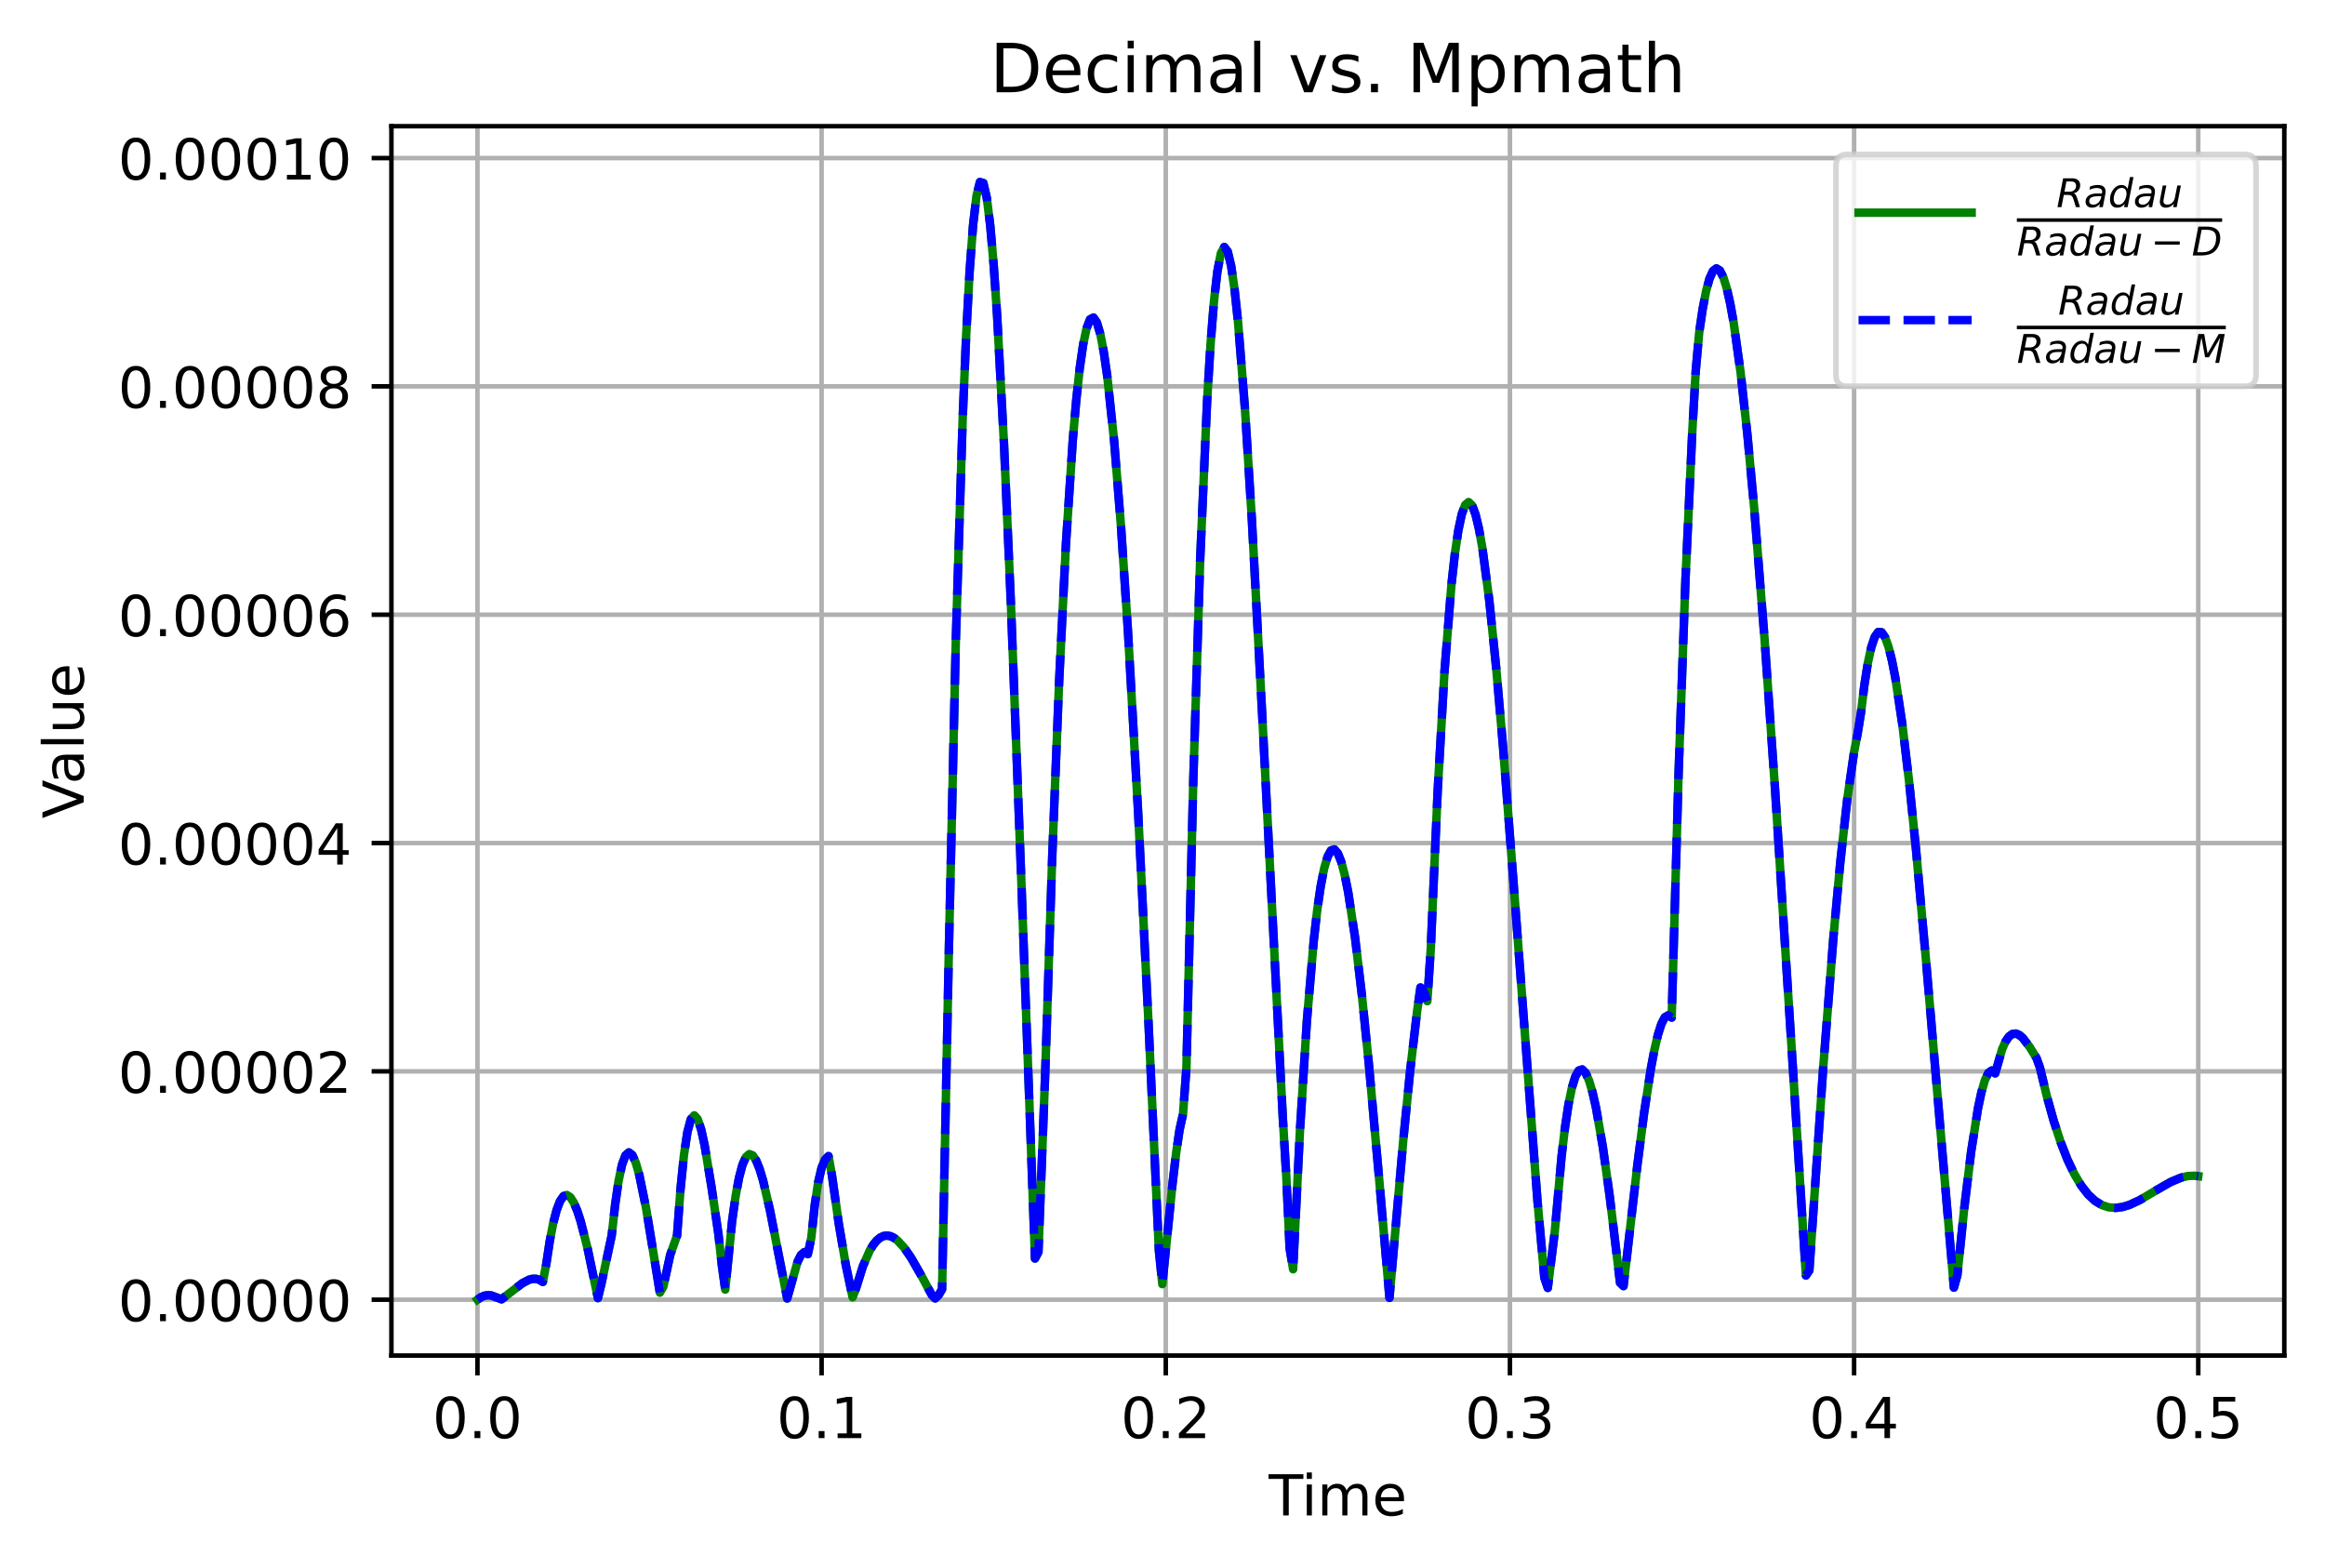 <?xml version="1.0" encoding="utf-8" standalone="no"?>
<!DOCTYPE svg PUBLIC "-//W3C//DTD SVG 1.1//EN"
  "http://www.w3.org/Graphics/SVG/1.1/DTD/svg11.dtd">
<!-- Created with matplotlib (https://matplotlib.org/) -->
<svg height="277.314pt" version="1.1" viewBox="0 0 411.231 277.314" width="411.231pt" xmlns="http://www.w3.org/2000/svg" xmlns:xlink="http://www.w3.org/1999/xlink">
 <defs>
  <style type="text/css">
*{stroke-linecap:butt;stroke-linejoin:round;}
  </style>
 </defs>
 <g id="figure_1">
  <g id="patch_1">
   <path d="M -0 277.314 
L 411.231 277.314 
L 411.231 0 
L -0 0 
z
" style="fill:#ffffff;"/>
  </g>
  <g id="axes_1">
   <g id="patch_2">
    <path d="M 69.231 239.758 
L 404.031 239.758 
L 404.031 22.318 
L 69.231 22.318 
z
" style="fill:#ffffff;"/>
   </g>
   <g id="matplotlib.axis_1">
    <g id="xtick_1">
     <g id="line2d_1">
      <path clip-path="url(#p751924af38)" d="M 84.449 239.758 
L 84.449 22.318 
" style="fill:none;stroke:#b0b0b0;stroke-linecap:square;stroke-width:0.8;"/>
     </g>
     <g id="line2d_2">
      <defs>
       <path d="M 0 0 
L 0 3.5 
" id="m420a00bc39" style="stroke:#000000;stroke-width:0.8;"/>
      </defs>
      <g>
       <use style="stroke:#000000;stroke-width:0.8;" x="84.449" xlink:href="#m420a00bc39" y="239.758"/>
      </g>
     </g>
     <g id="text_1">
      <!-- 0.0 -->
      <defs>
       <path d="M 31.781 66.406 
Q 24.172 66.406 20.328 58.906 
Q 16.5 51.422 16.5 36.375 
Q 16.5 21.391 20.328 13.891 
Q 24.172 6.391 31.781 6.391 
Q 39.453 6.391 43.281 13.891 
Q 47.125 21.391 47.125 36.375 
Q 47.125 51.422 43.281 58.906 
Q 39.453 66.406 31.781 66.406 
z
M 31.781 74.219 
Q 44.047 74.219 50.516 64.516 
Q 56.984 54.828 56.984 36.375 
Q 56.984 17.969 50.516 8.266 
Q 44.047 -1.422 31.781 -1.422 
Q 19.531 -1.422 13.062 8.266 
Q 6.594 17.969 6.594 36.375 
Q 6.594 54.828 13.062 64.516 
Q 19.531 74.219 31.781 74.219 
z
" id="DejaVuSans-48"/>
       <path d="M 10.688 12.406 
L 21 12.406 
L 21 0 
L 10.688 0 
z
" id="DejaVuSans-46"/>
      </defs>
      <g transform="translate(76.498 254.357)scale(0.1 -0.1)">
       <use xlink:href="#DejaVuSans-48"/>
       <use x="63.623" xlink:href="#DejaVuSans-46"/>
       <use x="95.41" xlink:href="#DejaVuSans-48"/>
      </g>
     </g>
    </g>
    <g id="xtick_2">
     <g id="line2d_3">
      <path clip-path="url(#p751924af38)" d="M 145.322 239.758 
L 145.322 22.318 
" style="fill:none;stroke:#b0b0b0;stroke-linecap:square;stroke-width:0.8;"/>
     </g>
     <g id="line2d_4">
      <g>
       <use style="stroke:#000000;stroke-width:0.8;" x="145.322" xlink:href="#m420a00bc39" y="239.758"/>
      </g>
     </g>
     <g id="text_2">
      <!-- 0.1 -->
      <defs>
       <path d="M 12.406 8.297 
L 28.516 8.297 
L 28.516 63.922 
L 10.984 60.406 
L 10.984 69.391 
L 28.422 72.906 
L 38.281 72.906 
L 38.281 8.297 
L 54.391 8.297 
L 54.391 0 
L 12.406 0 
z
" id="DejaVuSans-49"/>
      </defs>
      <g transform="translate(137.371 254.357)scale(0.1 -0.1)">
       <use xlink:href="#DejaVuSans-48"/>
       <use x="63.623" xlink:href="#DejaVuSans-46"/>
       <use x="95.41" xlink:href="#DejaVuSans-49"/>
      </g>
     </g>
    </g>
    <g id="xtick_3">
     <g id="line2d_5">
      <path clip-path="url(#p751924af38)" d="M 206.195 239.758 
L 206.195 22.318 
" style="fill:none;stroke:#b0b0b0;stroke-linecap:square;stroke-width:0.8;"/>
     </g>
     <g id="line2d_6">
      <g>
       <use style="stroke:#000000;stroke-width:0.8;" x="206.195" xlink:href="#m420a00bc39" y="239.758"/>
      </g>
     </g>
     <g id="text_3">
      <!-- 0.2 -->
      <defs>
       <path d="M 19.188 8.297 
L 53.609 8.297 
L 53.609 0 
L 7.328 0 
L 7.328 8.297 
Q 12.938 14.109 22.625 23.891 
Q 32.328 33.688 34.812 36.531 
Q 39.547 41.844 41.422 45.531 
Q 43.312 49.219 43.312 52.781 
Q 43.312 58.594 39.234 62.25 
Q 35.156 65.922 28.609 65.922 
Q 23.969 65.922 18.812 64.312 
Q 13.672 62.703 7.812 59.422 
L 7.812 69.391 
Q 13.766 71.781 18.938 73 
Q 24.125 74.219 28.422 74.219 
Q 39.75 74.219 46.484 68.547 
Q 53.219 62.891 53.219 53.422 
Q 53.219 48.922 51.531 44.891 
Q 49.859 40.875 45.406 35.406 
Q 44.188 33.984 37.641 27.219 
Q 31.109 20.453 19.188 8.297 
z
" id="DejaVuSans-50"/>
      </defs>
      <g transform="translate(198.243 254.357)scale(0.1 -0.1)">
       <use xlink:href="#DejaVuSans-48"/>
       <use x="63.623" xlink:href="#DejaVuSans-46"/>
       <use x="95.41" xlink:href="#DejaVuSans-50"/>
      </g>
     </g>
    </g>
    <g id="xtick_4">
     <g id="line2d_7">
      <path clip-path="url(#p751924af38)" d="M 267.068 239.758 
L 267.068 22.318 
" style="fill:none;stroke:#b0b0b0;stroke-linecap:square;stroke-width:0.8;"/>
     </g>
     <g id="line2d_8">
      <g>
       <use style="stroke:#000000;stroke-width:0.8;" x="267.068" xlink:href="#m420a00bc39" y="239.758"/>
      </g>
     </g>
     <g id="text_4">
      <!-- 0.3 -->
      <defs>
       <path d="M 40.578 39.312 
Q 47.656 37.797 51.625 33 
Q 55.609 28.219 55.609 21.188 
Q 55.609 10.406 48.188 4.484 
Q 40.766 -1.422 27.094 -1.422 
Q 22.516 -1.422 17.656 -0.516 
Q 12.797 0.391 7.625 2.203 
L 7.625 11.719 
Q 11.719 9.328 16.594 8.109 
Q 21.484 6.891 26.812 6.891 
Q 36.078 6.891 40.938 10.547 
Q 45.797 14.203 45.797 21.188 
Q 45.797 27.641 41.281 31.266 
Q 36.766 34.906 28.719 34.906 
L 20.219 34.906 
L 20.219 43.016 
L 29.109 43.016 
Q 36.375 43.016 40.234 45.922 
Q 44.094 48.828 44.094 54.297 
Q 44.094 59.906 40.109 62.906 
Q 36.141 65.922 28.719 65.922 
Q 24.656 65.922 20.016 65.031 
Q 15.375 64.156 9.812 62.312 
L 9.812 71.094 
Q 15.438 72.656 20.344 73.438 
Q 25.25 74.219 29.594 74.219 
Q 40.828 74.219 47.359 69.109 
Q 53.906 64.016 53.906 55.328 
Q 53.906 49.266 50.438 45.094 
Q 46.969 40.922 40.578 39.312 
z
" id="DejaVuSans-51"/>
      </defs>
      <g transform="translate(259.116 254.357)scale(0.1 -0.1)">
       <use xlink:href="#DejaVuSans-48"/>
       <use x="63.623" xlink:href="#DejaVuSans-46"/>
       <use x="95.41" xlink:href="#DejaVuSans-51"/>
      </g>
     </g>
    </g>
    <g id="xtick_5">
     <g id="line2d_9">
      <path clip-path="url(#p751924af38)" d="M 327.94 239.758 
L 327.94 22.318 
" style="fill:none;stroke:#b0b0b0;stroke-linecap:square;stroke-width:0.8;"/>
     </g>
     <g id="line2d_10">
      <g>
       <use style="stroke:#000000;stroke-width:0.8;" x="327.94" xlink:href="#m420a00bc39" y="239.758"/>
      </g>
     </g>
     <g id="text_5">
      <!-- 0.4 -->
      <defs>
       <path d="M 37.797 64.312 
L 12.891 25.391 
L 37.797 25.391 
z
M 35.203 72.906 
L 47.609 72.906 
L 47.609 25.391 
L 58.016 25.391 
L 58.016 17.188 
L 47.609 17.188 
L 47.609 0 
L 37.797 0 
L 37.797 17.188 
L 4.891 17.188 
L 4.891 26.703 
z
" id="DejaVuSans-52"/>
      </defs>
      <g transform="translate(319.989 254.357)scale(0.1 -0.1)">
       <use xlink:href="#DejaVuSans-48"/>
       <use x="63.623" xlink:href="#DejaVuSans-46"/>
       <use x="95.41" xlink:href="#DejaVuSans-52"/>
      </g>
     </g>
    </g>
    <g id="xtick_6">
     <g id="line2d_11">
      <path clip-path="url(#p751924af38)" d="M 388.813 239.758 
L 388.813 22.318 
" style="fill:none;stroke:#b0b0b0;stroke-linecap:square;stroke-width:0.8;"/>
     </g>
     <g id="line2d_12">
      <g>
       <use style="stroke:#000000;stroke-width:0.8;" x="388.813" xlink:href="#m420a00bc39" y="239.758"/>
      </g>
     </g>
     <g id="text_6">
      <!-- 0.5 -->
      <defs>
       <path d="M 10.797 72.906 
L 49.516 72.906 
L 49.516 64.594 
L 19.828 64.594 
L 19.828 46.734 
Q 21.969 47.469 24.109 47.828 
Q 26.266 48.188 28.422 48.188 
Q 40.625 48.188 47.75 41.5 
Q 54.891 34.812 54.891 23.391 
Q 54.891 11.625 47.562 5.094 
Q 40.234 -1.422 26.906 -1.422 
Q 22.312 -1.422 17.547 -0.641 
Q 12.797 0.141 7.719 1.703 
L 7.719 11.625 
Q 12.109 9.234 16.797 8.062 
Q 21.484 6.891 26.703 6.891 
Q 35.156 6.891 40.078 11.328 
Q 45.016 15.766 45.016 23.391 
Q 45.016 31 40.078 35.438 
Q 35.156 39.891 26.703 39.891 
Q 22.75 39.891 18.812 39.016 
Q 14.891 38.141 10.797 36.281 
z
" id="DejaVuSans-53"/>
      </defs>
      <g transform="translate(380.862 254.357)scale(0.1 -0.1)">
       <use xlink:href="#DejaVuSans-48"/>
       <use x="63.623" xlink:href="#DejaVuSans-46"/>
       <use x="95.41" xlink:href="#DejaVuSans-53"/>
      </g>
     </g>
    </g>
    <g id="text_7">
     <!-- Time -->
     <defs>
      <path d="M -0.297 72.906 
L 61.375 72.906 
L 61.375 64.594 
L 35.5 64.594 
L 35.5 0 
L 25.594 0 
L 25.594 64.594 
L -0.297 64.594 
z
" id="DejaVuSans-84"/>
      <path d="M 9.422 54.688 
L 18.406 54.688 
L 18.406 0 
L 9.422 0 
z
M 9.422 75.984 
L 18.406 75.984 
L 18.406 64.594 
L 9.422 64.594 
z
" id="DejaVuSans-105"/>
      <path d="M 52 44.188 
Q 55.375 50.25 60.062 53.125 
Q 64.75 56 71.094 56 
Q 79.641 56 84.281 50.016 
Q 88.922 44.047 88.922 33.016 
L 88.922 0 
L 79.891 0 
L 79.891 32.719 
Q 79.891 40.578 77.094 44.375 
Q 74.312 48.188 68.609 48.188 
Q 61.625 48.188 57.562 43.547 
Q 53.516 38.922 53.516 30.906 
L 53.516 0 
L 44.484 0 
L 44.484 32.719 
Q 44.484 40.625 41.703 44.406 
Q 38.922 48.188 33.109 48.188 
Q 26.219 48.188 22.156 43.531 
Q 18.109 38.875 18.109 30.906 
L 18.109 0 
L 9.078 0 
L 9.078 54.688 
L 18.109 54.688 
L 18.109 46.188 
Q 21.188 51.219 25.484 53.609 
Q 29.781 56 35.688 56 
Q 41.656 56 45.828 52.969 
Q 50 49.953 52 44.188 
z
" id="DejaVuSans-109"/>
      <path d="M 56.203 29.594 
L 56.203 25.203 
L 14.891 25.203 
Q 15.484 15.922 20.484 11.062 
Q 25.484 6.203 34.422 6.203 
Q 39.594 6.203 44.453 7.469 
Q 49.312 8.734 54.109 11.281 
L 54.109 2.781 
Q 49.266 0.734 44.188 -0.344 
Q 39.109 -1.422 33.891 -1.422 
Q 20.797 -1.422 13.156 6.188 
Q 5.516 13.812 5.516 26.812 
Q 5.516 40.234 12.766 48.109 
Q 20.016 56 32.328 56 
Q 43.359 56 49.781 48.891 
Q 56.203 41.797 56.203 29.594 
z
M 47.219 32.234 
Q 47.125 39.594 43.094 43.984 
Q 39.062 48.391 32.422 48.391 
Q 24.906 48.391 20.391 44.141 
Q 15.875 39.891 15.188 32.172 
z
" id="DejaVuSans-101"/>
     </defs>
     <g transform="translate(224.398 268.035)scale(0.1 -0.1)">
      <use xlink:href="#DejaVuSans-84"/>
      <use x="57.959" xlink:href="#DejaVuSans-105"/>
      <use x="85.742" xlink:href="#DejaVuSans-109"/>
      <use x="183.154" xlink:href="#DejaVuSans-101"/>
     </g>
    </g>
   </g>
   <g id="matplotlib.axis_2">
    <g id="ytick_1">
     <g id="line2d_13">
      <path clip-path="url(#p751924af38)" d="M 69.231 229.874 
L 404.031 229.874 
" style="fill:none;stroke:#b0b0b0;stroke-linecap:square;stroke-width:0.8;"/>
     </g>
     <g id="line2d_14">
      <defs>
       <path d="M 0 0 
L -3.5 0 
" id="md9703f1cb1" style="stroke:#000000;stroke-width:0.8;"/>
      </defs>
      <g>
       <use style="stroke:#000000;stroke-width:0.8;" x="69.231" xlink:href="#md9703f1cb1" y="229.874"/>
      </g>
     </g>
     <g id="text_8">
      <!-- 0.00000 -->
      <g transform="translate(20.878 233.674)scale(0.1 -0.1)">
       <use xlink:href="#DejaVuSans-48"/>
       <use x="63.623" xlink:href="#DejaVuSans-46"/>
       <use x="95.41" xlink:href="#DejaVuSans-48"/>
       <use x="159.033" xlink:href="#DejaVuSans-48"/>
       <use x="222.656" xlink:href="#DejaVuSans-48"/>
       <use x="286.279" xlink:href="#DejaVuSans-48"/>
       <use x="349.902" xlink:href="#DejaVuSans-48"/>
      </g>
     </g>
    </g>
    <g id="ytick_2">
     <g id="line2d_15">
      <path clip-path="url(#p751924af38)" d="M 69.231 189.491 
L 404.031 189.491 
" style="fill:none;stroke:#b0b0b0;stroke-linecap:square;stroke-width:0.8;"/>
     </g>
     <g id="line2d_16">
      <g>
       <use style="stroke:#000000;stroke-width:0.8;" x="69.231" xlink:href="#md9703f1cb1" y="189.491"/>
      </g>
     </g>
     <g id="text_9">
      <!-- 0.00002 -->
      <g transform="translate(20.878 193.29)scale(0.1 -0.1)">
       <use xlink:href="#DejaVuSans-48"/>
       <use x="63.623" xlink:href="#DejaVuSans-46"/>
       <use x="95.41" xlink:href="#DejaVuSans-48"/>
       <use x="159.033" xlink:href="#DejaVuSans-48"/>
       <use x="222.656" xlink:href="#DejaVuSans-48"/>
       <use x="286.279" xlink:href="#DejaVuSans-48"/>
       <use x="349.902" xlink:href="#DejaVuSans-50"/>
      </g>
     </g>
    </g>
    <g id="ytick_3">
     <g id="line2d_17">
      <path clip-path="url(#p751924af38)" d="M 69.231 149.107 
L 404.031 149.107 
" style="fill:none;stroke:#b0b0b0;stroke-linecap:square;stroke-width:0.8;"/>
     </g>
     <g id="line2d_18">
      <g>
       <use style="stroke:#000000;stroke-width:0.8;" x="69.231" xlink:href="#md9703f1cb1" y="149.107"/>
      </g>
     </g>
     <g id="text_10">
      <!-- 0.00004 -->
      <g transform="translate(20.878 152.907)scale(0.1 -0.1)">
       <use xlink:href="#DejaVuSans-48"/>
       <use x="63.623" xlink:href="#DejaVuSans-46"/>
       <use x="95.41" xlink:href="#DejaVuSans-48"/>
       <use x="159.033" xlink:href="#DejaVuSans-48"/>
       <use x="222.656" xlink:href="#DejaVuSans-48"/>
       <use x="286.279" xlink:href="#DejaVuSans-48"/>
       <use x="349.902" xlink:href="#DejaVuSans-52"/>
      </g>
     </g>
    </g>
    <g id="ytick_4">
     <g id="line2d_19">
      <path clip-path="url(#p751924af38)" d="M 69.231 108.724 
L 404.031 108.724 
" style="fill:none;stroke:#b0b0b0;stroke-linecap:square;stroke-width:0.8;"/>
     </g>
     <g id="line2d_20">
      <g>
       <use style="stroke:#000000;stroke-width:0.8;" x="69.231" xlink:href="#md9703f1cb1" y="108.724"/>
      </g>
     </g>
     <g id="text_11">
      <!-- 0.00006 -->
      <defs>
       <path d="M 33.016 40.375 
Q 26.375 40.375 22.484 35.828 
Q 18.609 31.297 18.609 23.391 
Q 18.609 15.531 22.484 10.953 
Q 26.375 6.391 33.016 6.391 
Q 39.656 6.391 43.531 10.953 
Q 47.406 15.531 47.406 23.391 
Q 47.406 31.297 43.531 35.828 
Q 39.656 40.375 33.016 40.375 
z
M 52.594 71.297 
L 52.594 62.312 
Q 48.875 64.062 45.094 64.984 
Q 41.312 65.922 37.594 65.922 
Q 27.828 65.922 22.672 59.328 
Q 17.531 52.734 16.797 39.406 
Q 19.672 43.656 24.016 45.922 
Q 28.375 48.188 33.594 48.188 
Q 44.578 48.188 50.953 41.516 
Q 57.328 34.859 57.328 23.391 
Q 57.328 12.156 50.688 5.359 
Q 44.047 -1.422 33.016 -1.422 
Q 20.359 -1.422 13.672 8.266 
Q 6.984 17.969 6.984 36.375 
Q 6.984 53.656 15.188 63.938 
Q 23.391 74.219 37.203 74.219 
Q 40.922 74.219 44.703 73.484 
Q 48.484 72.75 52.594 71.297 
z
" id="DejaVuSans-54"/>
      </defs>
      <g transform="translate(20.878 112.523)scale(0.1 -0.1)">
       <use xlink:href="#DejaVuSans-48"/>
       <use x="63.623" xlink:href="#DejaVuSans-46"/>
       <use x="95.41" xlink:href="#DejaVuSans-48"/>
       <use x="159.033" xlink:href="#DejaVuSans-48"/>
       <use x="222.656" xlink:href="#DejaVuSans-48"/>
       <use x="286.279" xlink:href="#DejaVuSans-48"/>
       <use x="349.902" xlink:href="#DejaVuSans-54"/>
      </g>
     </g>
    </g>
    <g id="ytick_5">
     <g id="line2d_21">
      <path clip-path="url(#p751924af38)" d="M 69.231 68.34 
L 404.031 68.34 
" style="fill:none;stroke:#b0b0b0;stroke-linecap:square;stroke-width:0.8;"/>
     </g>
     <g id="line2d_22">
      <g>
       <use style="stroke:#000000;stroke-width:0.8;" x="69.231" xlink:href="#md9703f1cb1" y="68.34"/>
      </g>
     </g>
     <g id="text_12">
      <!-- 0.00008 -->
      <defs>
       <path d="M 31.781 34.625 
Q 24.75 34.625 20.719 30.859 
Q 16.703 27.094 16.703 20.516 
Q 16.703 13.922 20.719 10.156 
Q 24.75 6.391 31.781 6.391 
Q 38.812 6.391 42.859 10.172 
Q 46.922 13.969 46.922 20.516 
Q 46.922 27.094 42.891 30.859 
Q 38.875 34.625 31.781 34.625 
z
M 21.922 38.812 
Q 15.578 40.375 12.031 44.719 
Q 8.5 49.078 8.5 55.328 
Q 8.5 64.062 14.719 69.141 
Q 20.953 74.219 31.781 74.219 
Q 42.672 74.219 48.875 69.141 
Q 55.078 64.062 55.078 55.328 
Q 55.078 49.078 51.531 44.719 
Q 48 40.375 41.703 38.812 
Q 48.828 37.156 52.797 32.312 
Q 56.781 27.484 56.781 20.516 
Q 56.781 9.906 50.312 4.234 
Q 43.844 -1.422 31.781 -1.422 
Q 19.734 -1.422 13.25 4.234 
Q 6.781 9.906 6.781 20.516 
Q 6.781 27.484 10.781 32.312 
Q 14.797 37.156 21.922 38.812 
z
M 18.312 54.391 
Q 18.312 48.734 21.844 45.562 
Q 25.391 42.391 31.781 42.391 
Q 38.141 42.391 41.719 45.562 
Q 45.312 48.734 45.312 54.391 
Q 45.312 60.062 41.719 63.234 
Q 38.141 66.406 31.781 66.406 
Q 25.391 66.406 21.844 63.234 
Q 18.312 60.062 18.312 54.391 
z
" id="DejaVuSans-56"/>
      </defs>
      <g transform="translate(20.878 72.14)scale(0.1 -0.1)">
       <use xlink:href="#DejaVuSans-48"/>
       <use x="63.623" xlink:href="#DejaVuSans-46"/>
       <use x="95.41" xlink:href="#DejaVuSans-48"/>
       <use x="159.033" xlink:href="#DejaVuSans-48"/>
       <use x="222.656" xlink:href="#DejaVuSans-48"/>
       <use x="286.279" xlink:href="#DejaVuSans-48"/>
       <use x="349.902" xlink:href="#DejaVuSans-56"/>
      </g>
     </g>
    </g>
    <g id="ytick_6">
     <g id="line2d_23">
      <path clip-path="url(#p751924af38)" d="M 69.231 27.957 
L 404.031 27.957 
" style="fill:none;stroke:#b0b0b0;stroke-linecap:square;stroke-width:0.8;"/>
     </g>
     <g id="line2d_24">
      <g>
       <use style="stroke:#000000;stroke-width:0.8;" x="69.231" xlink:href="#md9703f1cb1" y="27.957"/>
      </g>
     </g>
     <g id="text_13">
      <!-- 0.00010 -->
      <g transform="translate(20.878 31.756)scale(0.1 -0.1)">
       <use xlink:href="#DejaVuSans-48"/>
       <use x="63.623" xlink:href="#DejaVuSans-46"/>
       <use x="95.41" xlink:href="#DejaVuSans-48"/>
       <use x="159.033" xlink:href="#DejaVuSans-48"/>
       <use x="222.656" xlink:href="#DejaVuSans-48"/>
       <use x="286.279" xlink:href="#DejaVuSans-49"/>
       <use x="349.902" xlink:href="#DejaVuSans-48"/>
      </g>
     </g>
    </g>
    <g id="text_14">
     <!-- Value -->
     <defs>
      <path d="M 28.609 0 
L 0.781 72.906 
L 11.078 72.906 
L 34.188 11.531 
L 57.328 72.906 
L 67.578 72.906 
L 39.797 0 
z
" id="DejaVuSans-86"/>
      <path d="M 34.281 27.484 
Q 23.391 27.484 19.188 25 
Q 14.984 22.516 14.984 16.5 
Q 14.984 11.719 18.141 8.906 
Q 21.297 6.109 26.703 6.109 
Q 34.188 6.109 38.703 11.406 
Q 43.219 16.703 43.219 25.484 
L 43.219 27.484 
z
M 52.203 31.203 
L 52.203 0 
L 43.219 0 
L 43.219 8.297 
Q 40.141 3.328 35.547 0.953 
Q 30.953 -1.422 24.312 -1.422 
Q 15.922 -1.422 10.953 3.297 
Q 6 8.016 6 15.922 
Q 6 25.141 12.172 29.828 
Q 18.359 34.516 30.609 34.516 
L 43.219 34.516 
L 43.219 35.406 
Q 43.219 41.609 39.141 45 
Q 35.062 48.391 27.688 48.391 
Q 23 48.391 18.547 47.266 
Q 14.109 46.141 10.016 43.891 
L 10.016 52.203 
Q 14.938 54.109 19.578 55.047 
Q 24.219 56 28.609 56 
Q 40.484 56 46.344 49.844 
Q 52.203 43.703 52.203 31.203 
z
" id="DejaVuSans-97"/>
      <path d="M 9.422 75.984 
L 18.406 75.984 
L 18.406 0 
L 9.422 0 
z
" id="DejaVuSans-108"/>
      <path d="M 8.5 21.578 
L 8.5 54.688 
L 17.484 54.688 
L 17.484 21.922 
Q 17.484 14.156 20.5 10.266 
Q 23.531 6.391 29.594 6.391 
Q 36.859 6.391 41.078 11.031 
Q 45.312 15.672 45.312 23.688 
L 45.312 54.688 
L 54.297 54.688 
L 54.297 0 
L 45.312 0 
L 45.312 8.406 
Q 42.047 3.422 37.719 1 
Q 33.406 -1.422 27.688 -1.422 
Q 18.266 -1.422 13.375 4.438 
Q 8.5 10.297 8.5 21.578 
z
M 31.109 56 
z
" id="DejaVuSans-117"/>
     </defs>
     <g transform="translate(14.798 144.769)rotate(-90)scale(0.1 -0.1)">
      <use xlink:href="#DejaVuSans-86"/>
      <use x="60.658" xlink:href="#DejaVuSans-97"/>
      <use x="121.938" xlink:href="#DejaVuSans-108"/>
      <use x="149.721" xlink:href="#DejaVuSans-117"/>
      <use x="213.1" xlink:href="#DejaVuSans-101"/>
     </g>
    </g>
   </g>
   <g id="line2d_25">
    <path clip-path="url(#p751924af38)" d="M 84.449 229.874 
L 85.058 229.437 
L 85.667 229.179 
L 86.276 229.081 
L 86.884 229.127 
L 88.102 229.575 
L 88.711 229.809 
L 90.537 228.401 
L 92.363 226.981 
L 93.58 226.343 
L 94.189 226.192 
L 94.798 226.189 
L 95.407 226.361 
L 96.015 226.737 
L 96.624 223.563 
L 97.233 219.536 
L 97.841 216.371 
L 98.45 214.021 
L 99.059 212.437 
L 99.668 211.567 
L 100.276 211.36 
L 100.885 211.76 
L 101.494 212.71 
L 102.103 214.153 
L 102.711 216.028 
L 103.929 220.816 
L 105.755 229.594 
L 106.364 227.088 
L 108.19 218.528 
L 108.799 213.102 
L 109.407 208.883 
L 110.016 206.005 
L 110.625 204.358 
L 111.233 203.83 
L 111.842 204.302 
L 112.451 205.653 
L 113.06 207.757 
L 114.277 213.703 
L 116.103 224.89 
L 116.712 228.641 
L 117.321 227.602 
L 118.538 221.971 
L 119.756 218.521 
L 120.364 210.321 
L 120.973 204.288 
L 121.582 200.234 
L 122.191 197.962 
L 122.799 197.269 
L 123.408 197.945 
L 124.017 199.776 
L 124.625 202.539 
L 125.843 209.931 
L 127.06 218.202 
L 127.669 223.716 
L 128.278 228.094 
L 129.495 215.939 
L 130.104 211.593 
L 130.713 208.311 
L 131.321 206.021 
L 131.93 204.649 
L 132.539 204.121 
L 133.148 204.357 
L 133.756 205.276 
L 134.365 206.796 
L 134.974 208.829 
L 136.191 214.079 
L 139.235 229.655 
L 141.061 223.191 
L 141.67 221.962 
L 142.279 221.466 
L 142.887 221.825 
L 143.496 218.934 
L 144.105 213.159 
L 144.713 209.127 
L 145.322 206.542 
L 145.931 205.101 
L 146.54 204.49 
L 147.148 207.88 
L 148.366 216.481 
L 149.583 223.648 
L 150.801 229.457 
L 151.409 227.872 
L 152.627 223.946 
L 153.844 221.161 
L 154.453 220.167 
L 155.062 219.42 
L 155.671 218.909 
L 156.279 218.618 
L 156.888 218.535 
L 157.497 218.644 
L 158.105 218.93 
L 158.714 219.378 
L 159.932 220.696 
L 161.149 222.463 
L 162.975 225.65 
L 164.801 229.028 
L 165.41 229.646 
L 166.019 229.05 
L 166.628 228.034 
L 167.845 167.281 
L 169.063 113.199 
L 170.28 73.823 
L 170.889 59.302 
L 171.497 48.033 
L 172.106 39.865 
L 172.715 34.641 
L 173.324 32.202 
L 173.932 32.382 
L 174.541 35.013 
L 175.15 39.919 
L 175.759 46.921 
L 176.367 55.836 
L 177.585 78.644 
L 178.802 106.771 
L 180.628 155.311 
L 183.063 222.594 
L 183.672 221.435 
L 184.889 189.254 
L 186.107 151.635 
L 187.324 120.677 
L 188.542 96.124 
L 189.759 77.701 
L 190.368 70.697 
L 190.977 65.113 
L 191.585 60.911 
L 192.194 58.048 
L 192.803 56.483 
L 193.412 56.172 
L 194.02 57.07 
L 194.629 59.131 
L 195.238 62.307 
L 195.847 66.55 
L 197.064 78.036 
L 198.281 93.172 
L 199.499 111.523 
L 201.325 144.068 
L 203.151 181.176 
L 204.977 221.103 
L 205.586 227.13 
L 207.412 209.133 
L 208.021 203.978 
L 208.63 199.839 
L 209.239 197.081 
L 209.847 188.924 
L 211.065 137.904 
L 212.282 98.899 
L 213.5 71.016 
L 214.108 60.954 
L 214.717 53.317 
L 215.326 47.98 
L 215.935 44.816 
L 216.543 43.696 
L 217.152 44.486 
L 217.761 47.052 
L 218.369 51.254 
L 218.978 56.952 
L 220.196 72.253 
L 221.413 91.77 
L 223.239 126.241 
L 226.892 197.656 
L 227.5 207.868 
L 228.109 220.814 
L 228.718 224.495 
L 229.935 199.847 
L 231.153 180.574 
L 232.37 166.337 
L 232.979 160.997 
L 233.588 156.783 
L 234.196 153.647 
L 234.805 151.543 
L 235.414 150.422 
L 236.023 150.234 
L 236.631 150.929 
L 237.24 152.456 
L 237.849 154.763 
L 238.457 157.796 
L 239.675 165.824 
L 240.892 176.095 
L 242.11 188.15 
L 243.936 208.534 
L 245.762 229.553 
L 248.197 201.701 
L 249.415 189.428 
L 250.632 179.002 
L 251.241 174.661 
L 251.849 175.375 
L 252.458 177.077 
L 253.067 167.754 
L 254.284 139.932 
L 255.502 118.645 
L 256.719 103.432 
L 257.328 97.955 
L 257.937 93.816 
L 258.545 90.953 
L 259.154 89.302 
L 259.763 88.8 
L 260.372 89.382 
L 260.98 90.98 
L 261.589 93.528 
L 262.198 96.958 
L 263.415 106.186 
L 264.633 118.097 
L 265.85 132.112 
L 267.676 155.773 
L 271.937 212.38 
L 273.155 225.994 
L 273.764 227.795 
L 274.981 218 
L 276.199 204.542 
L 276.807 199.413 
L 277.416 195.387 
L 278.025 192.406 
L 278.633 190.414 
L 279.242 189.35 
L 279.851 189.158 
L 280.46 189.776 
L 281.068 191.145 
L 281.677 193.202 
L 282.286 195.887 
L 283.503 202.887 
L 284.721 211.635 
L 286.547 226.891 
L 287.156 227.47 
L 289.591 206.223 
L 290.808 196.761 
L 292.025 188.835 
L 292.634 185.63 
L 293.243 183.027 
L 293.852 181.103 
L 294.46 179.93 
L 295.069 179.586 
L 295.678 179.979 
L 296.895 136.796 
L 298.113 102.557 
L 299.33 76.128 
L 299.939 65.482 
L 300.548 58.757 
L 301.156 54.636 
L 301.765 51.479 
L 302.374 49.254 
L 302.983 47.93 
L 303.591 47.473 
L 304.2 47.852 
L 304.809 49.032 
L 305.417 50.981 
L 306.026 53.663 
L 306.635 57.046 
L 307.852 65.772 
L 309.07 76.877 
L 310.287 90.077 
L 312.113 113.162 
L 313.94 139.298 
L 316.983 186.828 
L 319.418 225.593 
L 320.027 224.697 
L 322.462 189.027 
L 324.288 165.722 
L 325.505 152.465 
L 326.723 141.435 
L 327.94 132.982 
L 328.549 129.832 
L 329.158 126.049 
L 329.767 121.108 
L 330.375 117.261 
L 330.984 114.459 
L 331.593 112.654 
L 332.201 111.796 
L 332.81 111.834 
L 333.419 112.719 
L 334.028 114.399 
L 334.636 116.825 
L 335.245 119.944 
L 336.463 128.055 
L 337.68 138.316 
L 338.897 150.304 
L 340.724 170.586 
L 345.593 227.739 
L 346.202 225.555 
L 347.42 213.727 
L 348.637 203.727 
L 349.855 196.017 
L 350.463 193.167 
L 351.072 191.066 
L 351.681 189.772 
L 352.289 189.345 
L 352.898 189.843 
L 354.116 185.582 
L 354.724 184.212 
L 355.333 183.331 
L 355.942 182.883 
L 356.551 182.811 
L 357.159 183.061 
L 357.768 183.575 
L 358.985 185.17 
L 360.203 187.141 
L 360.812 188.829 
L 362.029 193.884 
L 363.247 198.254 
L 364.464 201.979 
L 365.681 205.101 
L 366.899 207.661 
L 368.116 209.702 
L 369.334 211.268 
L 370.551 212.4 
L 371.769 213.144 
L 372.986 213.542 
L 374.204 213.64 
L 375.421 213.482 
L 376.639 213.113 
L 378.465 212.265 
L 381.508 210.45 
L 383.943 209.055 
L 385.769 208.29 
L 386.987 208.003 
L 388.204 207.952 
L 388.813 208.029 
L 388.813 208.029 
" style="fill:none;stroke:#008000;stroke-linecap:square;stroke-width:1.5;"/>
   </g>
   <g id="line2d_26">
    <path clip-path="url(#p751924af38)" d="M 84.449 229.874 
L 85.058 229.437 
L 85.667 229.179 
L 86.276 229.081 
L 86.884 229.127 
L 88.102 229.575 
L 88.711 229.809 
L 90.537 228.401 
L 92.363 226.981 
L 93.58 226.343 
L 94.189 226.192 
L 94.798 226.189 
L 95.407 226.361 
L 96.015 226.737 
L 96.624 223.563 
L 97.233 219.536 
L 97.841 216.371 
L 98.45 214.021 
L 99.059 212.437 
L 99.668 211.567 
L 100.276 211.36 
L 100.885 211.76 
L 101.494 212.71 
L 102.103 214.153 
L 102.711 216.028 
L 103.929 220.816 
L 105.755 229.594 
L 106.364 227.088 
L 108.19 218.528 
L 108.799 213.102 
L 109.407 208.883 
L 110.016 206.005 
L 110.625 204.358 
L 111.233 203.83 
L 111.842 204.302 
L 112.451 205.653 
L 113.06 207.757 
L 114.277 213.703 
L 116.103 224.89 
L 116.712 228.641 
L 117.321 227.602 
L 118.538 221.971 
L 119.756 218.521 
L 120.364 210.321 
L 120.973 204.288 
L 121.582 200.234 
L 122.191 197.962 
L 122.799 197.269 
L 123.408 197.945 
L 124.017 199.776 
L 124.625 202.539 
L 125.843 209.931 
L 127.06 218.202 
L 127.669 223.716 
L 128.278 228.094 
L 129.495 215.939 
L 130.104 211.593 
L 130.713 208.311 
L 131.321 206.021 
L 131.93 204.649 
L 132.539 204.121 
L 133.148 204.357 
L 133.756 205.276 
L 134.365 206.796 
L 134.974 208.829 
L 136.191 214.079 
L 139.235 229.655 
L 141.061 223.191 
L 141.67 221.962 
L 142.279 221.466 
L 142.887 221.825 
L 143.496 218.934 
L 144.105 213.159 
L 144.713 209.127 
L 145.322 206.542 
L 145.931 205.101 
L 146.54 204.49 
L 147.148 207.88 
L 148.366 216.481 
L 149.583 223.648 
L 150.801 229.457 
L 151.409 227.872 
L 152.627 223.946 
L 153.844 221.161 
L 154.453 220.167 
L 155.062 219.42 
L 155.671 218.909 
L 156.279 218.618 
L 156.888 218.535 
L 157.497 218.644 
L 158.105 218.93 
L 158.714 219.378 
L 159.932 220.696 
L 161.149 222.463 
L 162.975 225.65 
L 164.801 229.028 
L 165.41 229.646 
L 166.019 229.05 
L 166.628 228.034 
L 167.845 167.281 
L 169.063 113.199 
L 170.28 73.823 
L 170.889 59.302 
L 171.497 48.033 
L 172.106 39.865 
L 172.715 34.641 
L 173.324 32.202 
L 173.932 32.382 
L 174.541 35.013 
L 175.15 39.919 
L 175.759 46.921 
L 176.367 55.836 
L 177.585 78.644 
L 178.802 106.771 
L 180.628 155.311 
L 183.063 222.594 
L 183.672 221.435 
L 184.889 189.254 
L 186.107 151.635 
L 187.324 120.677 
L 188.542 96.124 
L 189.759 77.701 
L 190.368 70.697 
L 190.977 65.113 
L 191.585 60.911 
L 192.194 58.048 
L 192.803 56.483 
L 193.412 56.172 
L 194.02 57.07 
L 194.629 59.131 
L 195.238 62.307 
L 195.847 66.55 
L 197.064 78.036 
L 198.281 93.172 
L 199.499 111.523 
L 201.325 144.068 
L 203.151 181.176 
L 204.977 221.103 
L 205.586 227.13 
L 207.412 209.133 
L 208.021 203.978 
L 208.63 199.839 
L 209.239 197.081 
L 209.847 188.924 
L 211.065 137.904 
L 212.282 98.899 
L 213.5 71.016 
L 214.108 60.954 
L 214.717 53.317 
L 215.326 47.98 
L 215.935 44.816 
L 216.543 43.696 
L 217.152 44.486 
L 217.761 47.052 
L 218.369 51.254 
L 218.978 56.952 
L 220.196 72.253 
L 221.413 91.77 
L 223.239 126.241 
L 226.892 197.656 
L 227.5 207.868 
L 228.109 220.814 
L 228.718 224.495 
L 229.935 199.847 
L 231.153 180.574 
L 232.37 166.337 
L 232.979 160.997 
L 233.588 156.783 
L 234.196 153.647 
L 234.805 151.543 
L 235.414 150.422 
L 236.023 150.234 
L 236.631 150.929 
L 237.24 152.456 
L 237.849 154.763 
L 238.457 157.796 
L 239.675 165.824 
L 240.892 176.095 
L 242.11 188.15 
L 243.936 208.534 
L 245.762 229.553 
L 248.197 201.701 
L 249.415 189.428 
L 250.632 179.002 
L 251.241 174.661 
L 251.849 175.375 
L 252.458 177.077 
L 253.067 167.754 
L 254.284 139.932 
L 255.502 118.645 
L 256.719 103.432 
L 257.328 97.955 
L 257.937 93.816 
L 258.545 90.953 
L 259.154 89.302 
L 259.763 88.8 
L 260.372 89.382 
L 260.98 90.98 
L 261.589 93.528 
L 262.198 96.958 
L 263.415 106.186 
L 264.633 118.097 
L 265.85 132.112 
L 267.676 155.773 
L 271.937 212.38 
L 273.155 225.994 
L 273.764 227.795 
L 274.981 218 
L 276.199 204.542 
L 276.807 199.413 
L 277.416 195.387 
L 278.025 192.406 
L 278.633 190.414 
L 279.242 189.35 
L 279.851 189.158 
L 280.46 189.776 
L 281.068 191.145 
L 281.677 193.202 
L 282.286 195.887 
L 283.503 202.887 
L 284.721 211.635 
L 286.547 226.891 
L 287.156 227.47 
L 289.591 206.223 
L 290.808 196.761 
L 292.025 188.835 
L 292.634 185.63 
L 293.243 183.027 
L 293.852 181.103 
L 294.46 179.93 
L 295.069 179.586 
L 295.678 179.979 
L 296.895 136.796 
L 298.113 102.557 
L 299.33 76.128 
L 299.939 65.482 
L 300.548 58.757 
L 301.156 54.636 
L 301.765 51.479 
L 302.374 49.254 
L 302.983 47.93 
L 303.591 47.473 
L 304.2 47.852 
L 304.809 49.032 
L 305.417 50.981 
L 306.026 53.663 
L 306.635 57.046 
L 307.852 65.772 
L 309.07 76.877 
L 310.287 90.077 
L 312.113 113.162 
L 313.94 139.298 
L 316.983 186.828 
L 319.418 225.593 
L 320.027 224.697 
L 322.462 189.027 
L 324.288 165.722 
L 325.505 152.465 
L 326.723 141.435 
L 327.94 132.982 
L 328.549 129.832 
L 329.158 126.049 
L 329.767 121.108 
L 330.375 117.261 
L 330.984 114.459 
L 331.593 112.654 
L 332.201 111.796 
L 332.81 111.834 
L 333.419 112.719 
L 334.028 114.399 
L 334.636 116.825 
L 335.245 119.944 
L 336.463 128.055 
L 337.68 138.316 
L 338.897 150.304 
L 340.724 170.586 
L 345.593 227.739 
L 346.202 225.555 
L 347.42 213.727 
L 348.637 203.727 
L 349.855 196.017 
L 350.463 193.167 
L 351.072 191.066 
L 351.681 189.772 
L 352.289 189.345 
L 352.898 189.843 
L 354.116 185.582 
L 354.724 184.212 
L 355.333 183.331 
L 355.942 182.883 
L 356.551 182.811 
L 357.159 183.061 
L 357.768 183.575 
L 358.985 185.17 
L 360.203 187.141 
L 360.812 188.829 
L 362.029 193.884 
L 363.247 198.254 
L 364.464 201.979 
L 365.681 205.101 
L 366.899 207.661 
L 368.116 209.702 
L 369.334 211.268 
L 370.551 212.4 
L 371.769 213.144 
L 372.986 213.542 
L 374.204 213.64 
L 375.421 213.482 
L 376.639 213.113 
L 378.465 212.265 
L 381.508 210.45 
L 383.943 209.055 
L 385.769 208.29 
L 386.987 208.003 
L 388.204 207.952 
L 388.813 208.029 
L 388.813 208.029 
" style="fill:none;stroke:#0000ff;stroke-dasharray:5.55,2.4;stroke-dashoffset:0;stroke-width:1.5;"/>
   </g>
   <g id="patch_3">
    <path d="M 69.231 239.758 
L 69.231 22.318 
" style="fill:none;stroke:#000000;stroke-linecap:square;stroke-linejoin:miter;stroke-width:0.8;"/>
   </g>
   <g id="patch_4">
    <path d="M 404.031 239.758 
L 404.031 22.318 
" style="fill:none;stroke:#000000;stroke-linecap:square;stroke-linejoin:miter;stroke-width:0.8;"/>
   </g>
   <g id="patch_5">
    <path d="M 69.231 239.758 
L 404.031 239.758 
" style="fill:none;stroke:#000000;stroke-linecap:square;stroke-linejoin:miter;stroke-width:0.8;"/>
   </g>
   <g id="patch_6">
    <path d="M 69.231 22.318 
L 404.031 22.318 
" style="fill:none;stroke:#000000;stroke-linecap:square;stroke-linejoin:miter;stroke-width:0.8;"/>
   </g>
   <g id="text_15">
    <!-- Decimal vs. Mpmath -->
    <defs>
     <path d="M 19.672 64.797 
L 19.672 8.109 
L 31.594 8.109 
Q 46.688 8.109 53.688 14.938 
Q 60.688 21.781 60.688 36.531 
Q 60.688 51.172 53.688 57.984 
Q 46.688 64.797 31.594 64.797 
z
M 9.812 72.906 
L 30.078 72.906 
Q 51.266 72.906 61.172 64.094 
Q 71.094 55.281 71.094 36.531 
Q 71.094 17.672 61.125 8.828 
Q 51.172 0 30.078 0 
L 9.812 0 
z
" id="DejaVuSans-68"/>
     <path d="M 48.781 52.594 
L 48.781 44.188 
Q 44.969 46.297 41.141 47.344 
Q 37.312 48.391 33.406 48.391 
Q 24.656 48.391 19.812 42.844 
Q 14.984 37.312 14.984 27.297 
Q 14.984 17.281 19.812 11.734 
Q 24.656 6.203 33.406 6.203 
Q 37.312 6.203 41.141 7.25 
Q 44.969 8.297 48.781 10.406 
L 48.781 2.094 
Q 45.016 0.344 40.984 -0.531 
Q 36.969 -1.422 32.422 -1.422 
Q 20.062 -1.422 12.781 6.344 
Q 5.516 14.109 5.516 27.297 
Q 5.516 40.672 12.859 48.328 
Q 20.219 56 33.016 56 
Q 37.156 56 41.109 55.141 
Q 45.062 54.297 48.781 52.594 
z
" id="DejaVuSans-99"/>
     <path id="DejaVuSans-32"/>
     <path d="M 2.984 54.688 
L 12.5 54.688 
L 29.594 8.797 
L 46.688 54.688 
L 56.203 54.688 
L 35.688 0 
L 23.484 0 
z
" id="DejaVuSans-118"/>
     <path d="M 44.281 53.078 
L 44.281 44.578 
Q 40.484 46.531 36.375 47.5 
Q 32.281 48.484 27.875 48.484 
Q 21.188 48.484 17.844 46.438 
Q 14.5 44.391 14.5 40.281 
Q 14.5 37.156 16.891 35.375 
Q 19.281 33.594 26.516 31.984 
L 29.594 31.297 
Q 39.156 29.25 43.188 25.516 
Q 47.219 21.781 47.219 15.094 
Q 47.219 7.469 41.188 3.016 
Q 35.156 -1.422 24.609 -1.422 
Q 20.219 -1.422 15.453 -0.562 
Q 10.688 0.297 5.422 2 
L 5.422 11.281 
Q 10.406 8.688 15.234 7.391 
Q 20.062 6.109 24.812 6.109 
Q 31.156 6.109 34.562 8.281 
Q 37.984 10.453 37.984 14.406 
Q 37.984 18.062 35.516 20.016 
Q 33.062 21.969 24.703 23.781 
L 21.578 24.516 
Q 13.234 26.266 9.516 29.906 
Q 5.812 33.547 5.812 39.891 
Q 5.812 47.609 11.281 51.797 
Q 16.75 56 26.812 56 
Q 31.781 56 36.172 55.266 
Q 40.578 54.547 44.281 53.078 
z
" id="DejaVuSans-115"/>
     <path d="M 9.812 72.906 
L 24.516 72.906 
L 43.109 23.297 
L 61.812 72.906 
L 76.516 72.906 
L 76.516 0 
L 66.891 0 
L 66.891 64.016 
L 48.094 14.016 
L 38.188 14.016 
L 19.391 64.016 
L 19.391 0 
L 9.812 0 
z
" id="DejaVuSans-77"/>
     <path d="M 18.109 8.203 
L 18.109 -20.797 
L 9.078 -20.797 
L 9.078 54.688 
L 18.109 54.688 
L 18.109 46.391 
Q 20.953 51.266 25.266 53.625 
Q 29.594 56 35.594 56 
Q 45.562 56 51.781 48.094 
Q 58.016 40.188 58.016 27.297 
Q 58.016 14.406 51.781 6.484 
Q 45.562 -1.422 35.594 -1.422 
Q 29.594 -1.422 25.266 0.953 
Q 20.953 3.328 18.109 8.203 
z
M 48.688 27.297 
Q 48.688 37.203 44.609 42.844 
Q 40.531 48.484 33.406 48.484 
Q 26.266 48.484 22.188 42.844 
Q 18.109 37.203 18.109 27.297 
Q 18.109 17.391 22.188 11.75 
Q 26.266 6.109 33.406 6.109 
Q 40.531 6.109 44.609 11.75 
Q 48.688 17.391 48.688 27.297 
z
" id="DejaVuSans-112"/>
     <path d="M 18.312 70.219 
L 18.312 54.688 
L 36.812 54.688 
L 36.812 47.703 
L 18.312 47.703 
L 18.312 18.016 
Q 18.312 11.328 20.141 9.422 
Q 21.969 7.516 27.594 7.516 
L 36.812 7.516 
L 36.812 0 
L 27.594 0 
Q 17.188 0 13.234 3.875 
Q 9.281 7.766 9.281 18.016 
L 9.281 47.703 
L 2.688 47.703 
L 2.688 54.688 
L 9.281 54.688 
L 9.281 70.219 
z
" id="DejaVuSans-116"/>
     <path d="M 54.891 33.016 
L 54.891 0 
L 45.906 0 
L 45.906 32.719 
Q 45.906 40.484 42.875 44.328 
Q 39.844 48.188 33.797 48.188 
Q 26.516 48.188 22.312 43.547 
Q 18.109 38.922 18.109 30.906 
L 18.109 0 
L 9.078 0 
L 9.078 75.984 
L 18.109 75.984 
L 18.109 46.188 
Q 21.344 51.125 25.703 53.562 
Q 30.078 56 35.797 56 
Q 45.219 56 50.047 50.172 
Q 54.891 44.344 54.891 33.016 
z
" id="DejaVuSans-104"/>
    </defs>
    <g transform="translate(175.106 16.318)scale(0.12 -0.12)">
     <use xlink:href="#DejaVuSans-68"/>
     <use x="77.002" xlink:href="#DejaVuSans-101"/>
     <use x="138.525" xlink:href="#DejaVuSans-99"/>
     <use x="193.506" xlink:href="#DejaVuSans-105"/>
     <use x="221.289" xlink:href="#DejaVuSans-109"/>
     <use x="318.701" xlink:href="#DejaVuSans-97"/>
     <use x="379.98" xlink:href="#DejaVuSans-108"/>
     <use x="407.764" xlink:href="#DejaVuSans-32"/>
     <use x="439.551" xlink:href="#DejaVuSans-118"/>
     <use x="498.73" xlink:href="#DejaVuSans-115"/>
     <use x="550.83" xlink:href="#DejaVuSans-46"/>
     <use x="582.617" xlink:href="#DejaVuSans-32"/>
     <use x="614.404" xlink:href="#DejaVuSans-77"/>
     <use x="700.684" xlink:href="#DejaVuSans-112"/>
     <use x="764.16" xlink:href="#DejaVuSans-109"/>
     <use x="861.572" xlink:href="#DejaVuSans-97"/>
     <use x="922.852" xlink:href="#DejaVuSans-116"/>
     <use x="962.061" xlink:href="#DejaVuSans-104"/>
    </g>
   </g>
   <g id="legend_1">
    <g id="patch_7">
     <path d="M 326.731 68.318 
L 397.031 68.318 
Q 399.031 68.318 399.031 66.318 
L 399.031 29.318 
Q 399.031 27.318 397.031 27.318 
L 326.731 27.318 
Q 324.731 27.318 324.731 29.318 
L 324.731 66.318 
Q 324.731 68.318 326.731 68.318 
z
" style="fill:#ffffff;opacity:0.8;stroke:#cccccc;stroke-linejoin:miter;"/>
    </g>
    <g id="line2d_27">
     <path d="M 328.731 37.618 
L 348.731 37.618 
" style="fill:none;stroke:#008000;stroke-linecap:square;stroke-width:1.5;"/>
    </g>
    <g id="line2d_28"/>
    <g id="text_16">
     <!-- $\frac{Radau}{Radau-D}$ -->
     <defs>
      <path d="M 25.203 64.797 
L 20.219 38.922 
L 32.906 38.922 
Q 40.375 38.922 44.984 43.047 
Q 49.609 47.172 49.609 53.812 
Q 49.609 59.125 46.5 61.953 
Q 43.406 64.797 37.594 64.797 
z
M 43.312 35.016 
Q 46.438 34.281 48.516 31.391 
Q 50.594 28.516 53.328 19.922 
L 59.516 0 
L 49.125 0 
L 43.406 18.703 
Q 41.219 25.922 38.328 28.359 
Q 35.453 30.812 29.5 30.812 
L 18.609 30.812 
L 12.594 0 
L 2.688 0 
L 16.891 72.906 
L 39.109 72.906 
Q 49.219 72.906 54.609 68.328 
Q 60.016 63.766 60.016 55.172 
Q 60.016 47.562 55.422 41.984 
Q 50.828 36.422 43.312 35.016 
z
" id="DejaVuSans-Oblique-82"/>
      <path d="M 53.719 31.203 
L 47.609 0 
L 38.625 0 
L 40.281 8.297 
Q 36.328 3.422 31.266 1 
Q 26.219 -1.422 20.016 -1.422 
Q 13.031 -1.422 8.562 2.844 
Q 4.109 7.125 4.109 13.812 
Q 4.109 23.391 11.75 28.953 
Q 19.391 34.516 32.812 34.516 
L 45.312 34.516 
L 45.797 36.922 
Q 45.906 37.312 45.953 37.766 
Q 46 38.234 46 39.203 
Q 46 43.562 42.453 45.969 
Q 38.922 48.391 32.516 48.391 
Q 28.125 48.391 23.5 47.266 
Q 18.891 46.141 14.016 43.891 
L 15.578 52.203 
Q 20.656 54.109 25.516 55.047 
Q 30.375 56 34.906 56 
Q 44.578 56 49.625 51.797 
Q 54.688 47.609 54.688 39.594 
Q 54.688 37.984 54.438 35.812 
Q 54.203 33.641 53.719 31.203 
z
M 44 27.484 
L 35.016 27.484 
Q 23.969 27.484 18.672 24.531 
Q 13.375 21.578 13.375 15.375 
Q 13.375 11.078 16.078 8.641 
Q 18.797 6.203 23.578 6.203 
Q 30.906 6.203 36.375 11.453 
Q 41.844 16.703 43.609 25.484 
z
" id="DejaVuSans-Oblique-97"/>
      <path d="M 41.797 8.203 
Q 38.188 3.469 33.25 1.016 
Q 28.328 -1.422 22.312 -1.422 
Q 14.109 -1.422 9.344 4.172 
Q 4.594 9.766 4.594 19.484 
Q 4.594 27.594 7.469 34.938 
Q 10.359 42.281 15.828 48.094 
Q 19.438 51.953 23.969 53.969 
Q 28.516 56 33.5 56 
Q 38.766 56 42.797 53.453 
Q 46.828 50.922 49.031 46.188 
L 54.891 75.984 
L 63.922 75.984 
L 49.125 0 
L 40.094 0 
z
M 13.922 21.094 
Q 13.922 14.016 17.109 10.062 
Q 20.312 6.109 25.984 6.109 
Q 30.172 6.109 33.766 8.125 
Q 37.359 10.156 40.094 14.109 
Q 42.969 18.219 44.625 23.578 
Q 46.297 28.953 46.297 34.188 
Q 46.297 40.969 43.094 44.766 
Q 39.891 48.578 34.281 48.578 
Q 30.031 48.578 26.359 46.578 
Q 22.703 44.578 20.125 40.828 
Q 17.281 36.766 15.594 31.391 
Q 13.922 26.031 13.922 21.094 
z
" id="DejaVuSans-Oblique-100"/>
      <path d="M 6.688 21.688 
L 13.094 54.688 
L 22.125 54.688 
L 15.719 22.016 
Q 15.234 19.625 15.016 17.922 
Q 14.797 16.219 14.797 15.094 
Q 14.797 10.938 17.328 8.656 
Q 19.875 6.391 24.516 6.391 
Q 31.734 6.391 37 11.266 
Q 42.281 16.156 43.891 24.422 
L 49.906 54.688 
L 58.891 54.688 
L 48.297 0 
L 39.312 0 
L 41.109 8.594 
Q 37.312 3.812 32.062 1.188 
Q 26.812 -1.422 20.906 -1.422 
Q 13.719 -1.422 9.719 2.516 
Q 5.719 6.453 5.719 13.484 
Q 5.719 14.938 5.953 17.141 
Q 6.203 19.344 6.688 21.688 
z
" id="DejaVuSans-Oblique-117"/>
      <path d="M 10.594 35.5 
L 73.188 35.5 
L 73.188 27.203 
L 10.594 27.203 
z
" id="DejaVuSans-8722"/>
      <path d="M 16.891 72.906 
L 38.094 72.906 
Q 54.984 72.906 63.594 65.75 
Q 72.219 58.594 72.219 44.484 
Q 72.219 35.156 68.938 26.531 
Q 65.672 17.922 59.906 12.016 
Q 54.109 5.953 45.172 2.969 
Q 36.234 0 24.031 0 
L 2.688 0 
z
M 25.203 64.797 
L 14.203 8.109 
L 27.094 8.109 
Q 43.656 8.109 52.734 17.625 
Q 61.812 27.156 61.812 44.484 
Q 61.812 54.984 55.953 59.891 
Q 50.094 64.797 37.594 64.797 
z
" id="DejaVuSans-Oblique-68"/>
     </defs>
     <g transform="translate(356.731 41.118)scale(0.1 -0.1)">
      <use transform="translate(70 44.811)scale(0.7)" xlink:href="#DejaVuSans-Oblique-82"/>
      <use transform="translate(118.638 44.811)scale(0.7)" xlink:href="#DejaVuSans-Oblique-97"/>
      <use transform="translate(161.533 44.811)scale(0.7)" xlink:href="#DejaVuSans-Oblique-100"/>
      <use transform="translate(205.967 44.811)scale(0.7)" xlink:href="#DejaVuSans-Oblique-97"/>
      <use transform="translate(248.862 44.811)scale(0.7)" xlink:href="#DejaVuSans-Oblique-117"/>
      <use transform="translate(0 -40.623)scale(0.7)" xlink:href="#DejaVuSans-Oblique-82"/>
      <use transform="translate(48.638 -40.623)scale(0.7)" xlink:href="#DejaVuSans-Oblique-97"/>
      <use transform="translate(91.533 -40.623)scale(0.7)" xlink:href="#DejaVuSans-Oblique-100"/>
      <use transform="translate(135.967 -40.623)scale(0.7)" xlink:href="#DejaVuSans-Oblique-97"/>
      <use transform="translate(178.862 -40.623)scale(0.7)" xlink:href="#DejaVuSans-Oblique-117"/>
      <use transform="translate(236.865 -40.623)scale(0.7)" xlink:href="#DejaVuSans-8722"/>
      <use transform="translate(309.155 -40.623)scale(0.7)" xlink:href="#DejaVuSans-Oblique-68"/>
      <path d="M 0 18.816 
L 0 25.066 
L 363.057 25.066 
L 363.057 18.816 
L 0 18.816 
z
"/>
     </g>
    </g>
    <g id="line2d_29">
     <path d="M 328.731 56.618 
L 348.731 56.618 
" style="fill:none;stroke:#0000ff;stroke-dasharray:5.55,2.4;stroke-dashoffset:0;stroke-width:1.5;"/>
    </g>
    <g id="line2d_30"/>
    <g id="text_17">
     <!-- $\frac{Radau}{Radau-M}$ -->
     <defs>
      <path d="M 16.891 72.906 
L 31.688 72.906 
L 40.188 23.781 
L 68.406 72.906 
L 83.594 72.906 
L 69.391 0 
L 59.812 0 
L 72.219 63.922 
L 43.609 14.016 
L 33.984 14.016 
L 24.703 64.109 
L 12.312 0 
L 2.688 0 
z
" id="DejaVuSans-Oblique-77"/>
     </defs>
     <g transform="translate(356.731 60.118)scale(0.1 -0.1)">
      <use transform="translate(73 44.811)scale(0.7)" xlink:href="#DejaVuSans-Oblique-82"/>
      <use transform="translate(121.638 44.811)scale(0.7)" xlink:href="#DejaVuSans-Oblique-97"/>
      <use transform="translate(164.533 44.811)scale(0.7)" xlink:href="#DejaVuSans-Oblique-100"/>
      <use transform="translate(208.967 44.811)scale(0.7)" xlink:href="#DejaVuSans-Oblique-97"/>
      <use transform="translate(251.862 44.811)scale(0.7)" xlink:href="#DejaVuSans-Oblique-117"/>
      <use transform="translate(0 -40.623)scale(0.7)" xlink:href="#DejaVuSans-Oblique-82"/>
      <use transform="translate(48.638 -40.623)scale(0.7)" xlink:href="#DejaVuSans-Oblique-97"/>
      <use transform="translate(91.533 -40.623)scale(0.7)" xlink:href="#DejaVuSans-Oblique-100"/>
      <use transform="translate(135.967 -40.623)scale(0.7)" xlink:href="#DejaVuSans-Oblique-97"/>
      <use transform="translate(178.862 -40.623)scale(0.7)" xlink:href="#DejaVuSans-Oblique-117"/>
      <use transform="translate(236.865 -40.623)scale(0.7)" xlink:href="#DejaVuSans-8722"/>
      <use transform="translate(309.155 -40.623)scale(0.7)" xlink:href="#DejaVuSans-Oblique-77"/>
      <path d="M 0 18.816 
L 0 25.066 
L 369.551 25.066 
L 369.551 18.816 
L 0 18.816 
z
"/>
     </g>
    </g>
   </g>
  </g>
 </g>
 <defs>
  <clipPath id="p751924af38">
   <rect height="217.44" width="334.8" x="69.231" y="22.318"/>
  </clipPath>
 </defs>
</svg>
